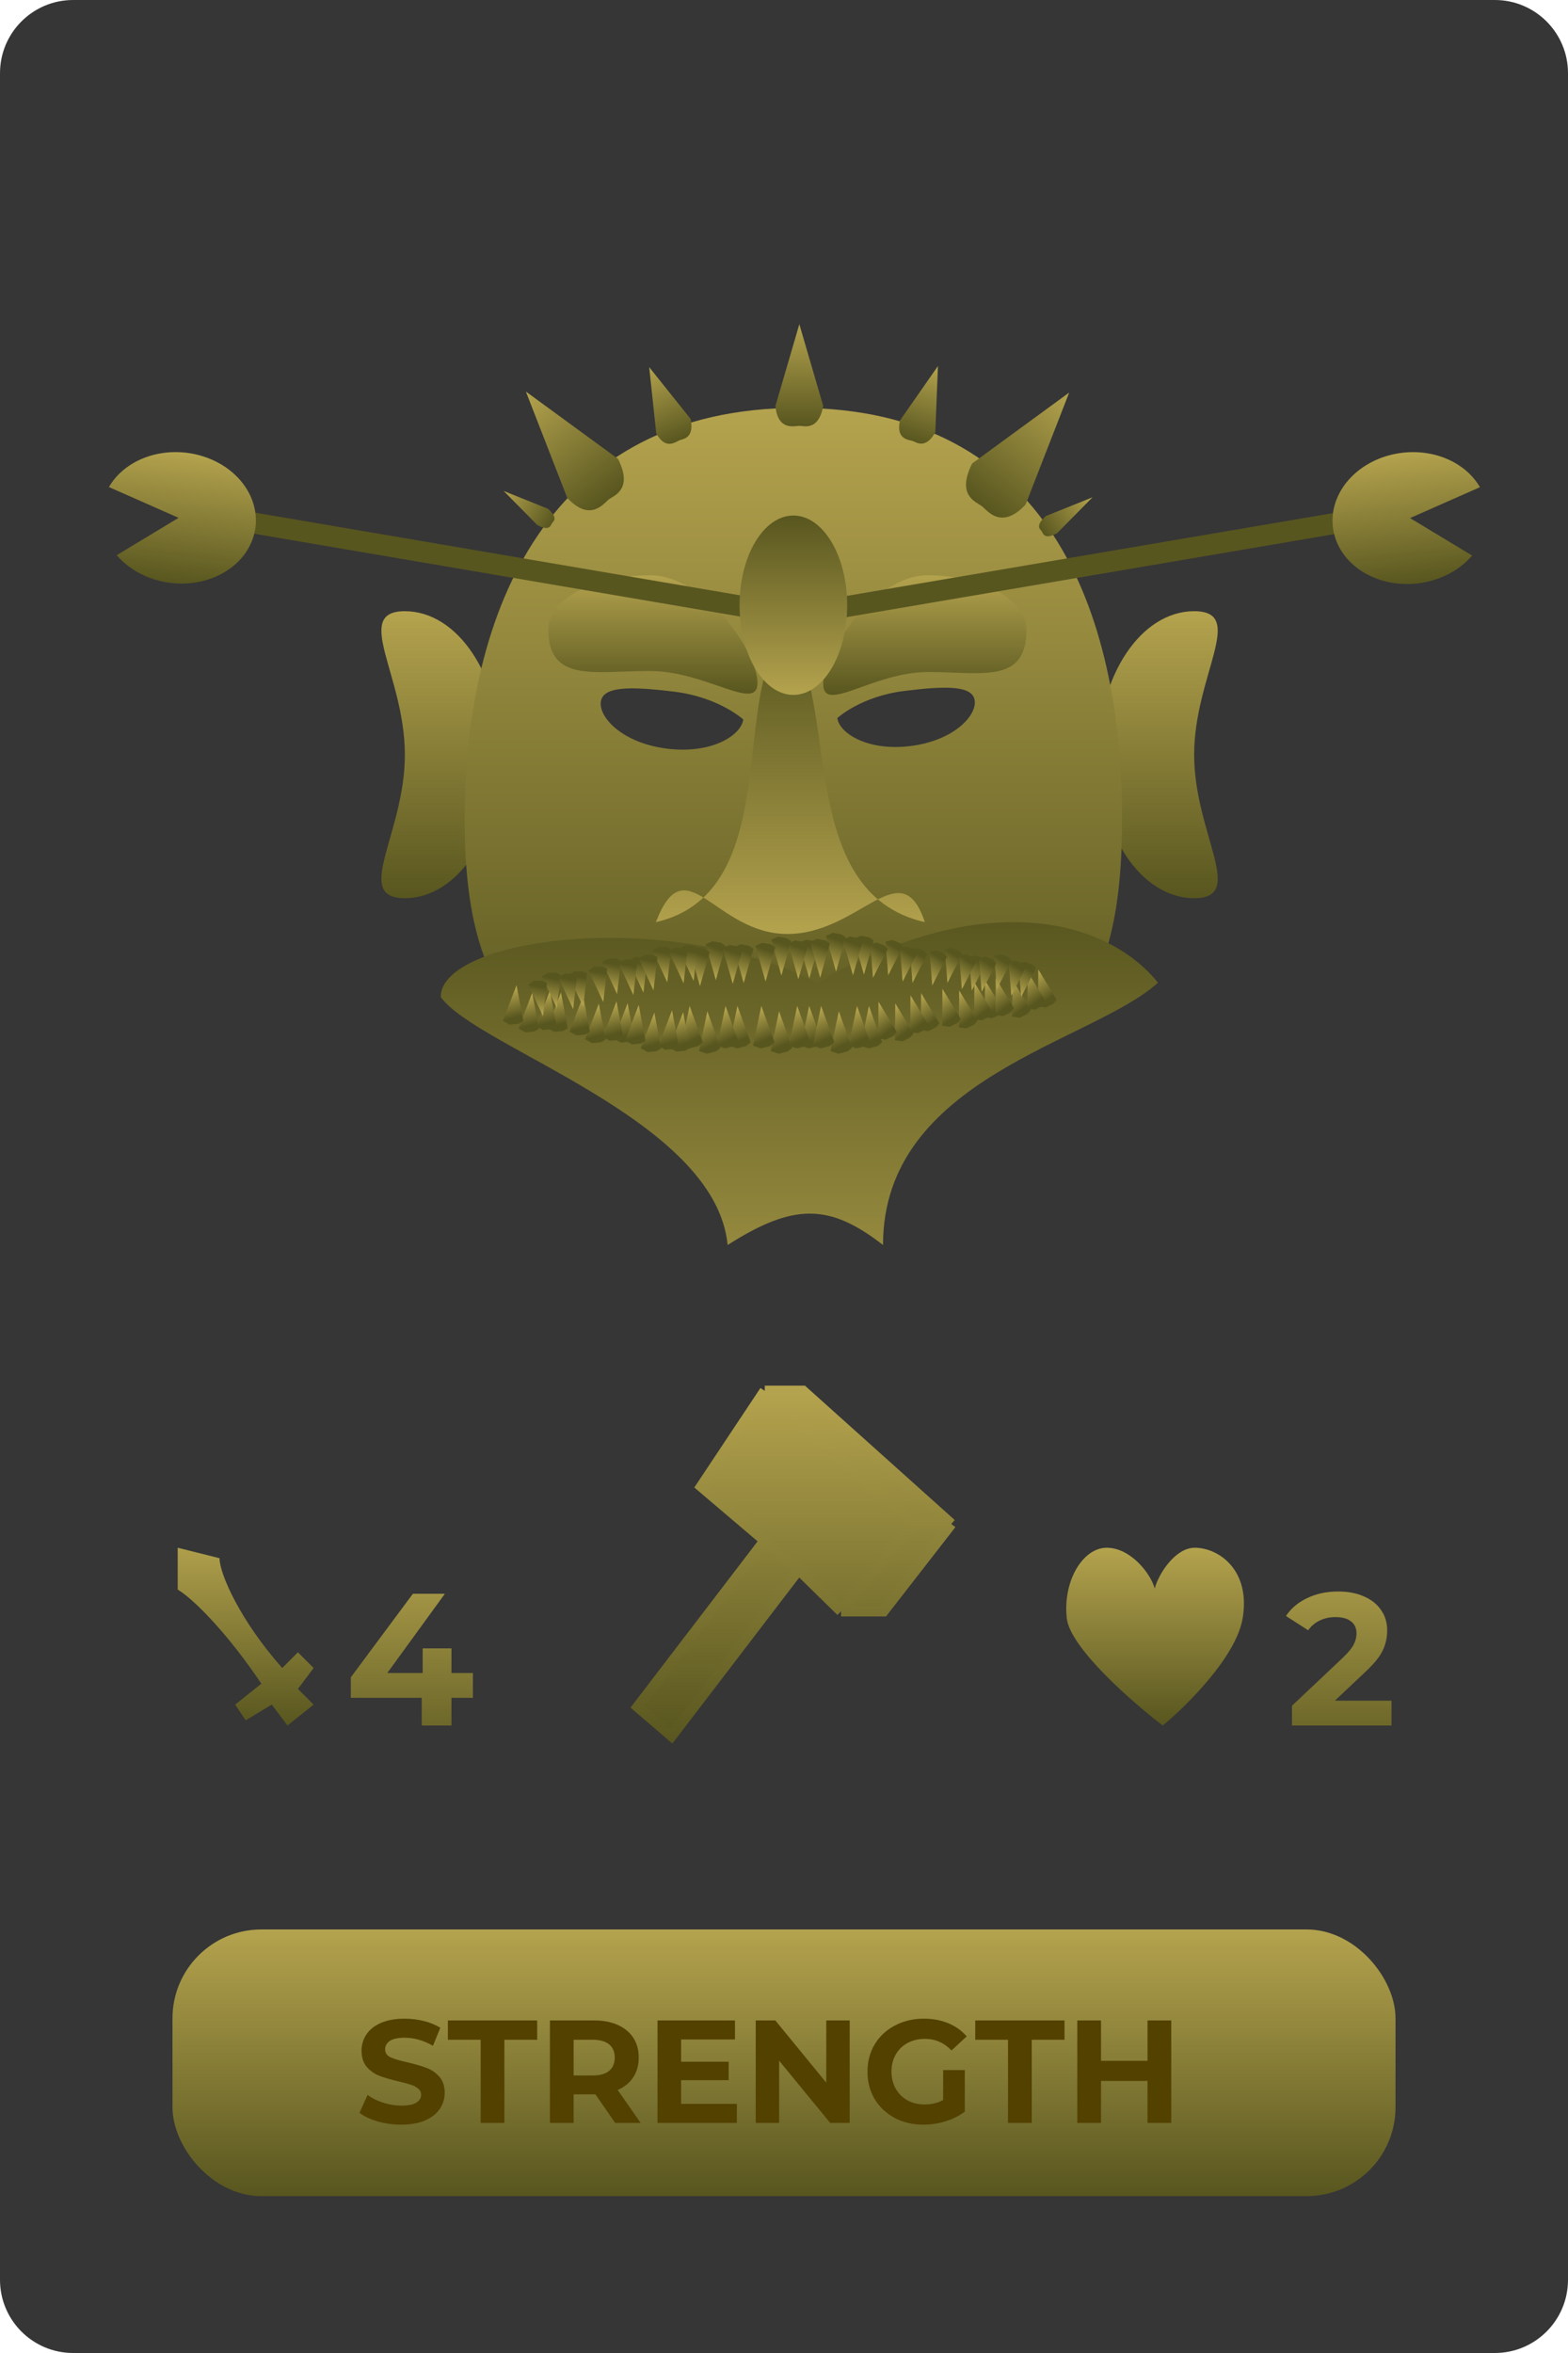 <svg width="150" height="225" viewBox="0 0 150 225" fill="none" xmlns="http://www.w3.org/2000/svg">
<path d="M0 7C0 3.134 3.134 0 7 0H143C146.866 0 150 3.134 150 7V218C150 221.866 146.866 225 143 225H7C3.134 225 0 221.866 0 218V7Z" fill="#363636"/>
<rect x="16.5" y="184.5" width="117" height="25.5" rx="8.5" fill="url(#paint0_linear_10_472)"/>
<path d="M38.382 203.168C37.607 203.168 36.856 203.065 36.128 202.86C35.409 202.645 34.831 202.37 34.392 202.034L35.162 200.326C35.582 200.634 36.081 200.881 36.66 201.068C37.239 201.255 37.817 201.348 38.396 201.348C39.04 201.348 39.516 201.255 39.824 201.068C40.132 200.872 40.286 200.615 40.286 200.298C40.286 200.065 40.193 199.873 40.006 199.724C39.829 199.565 39.595 199.439 39.306 199.346C39.026 199.253 38.643 199.15 38.158 199.038C37.411 198.861 36.8 198.683 36.324 198.506C35.848 198.329 35.437 198.044 35.092 197.652C34.756 197.26 34.588 196.737 34.588 196.084C34.588 195.515 34.742 195.001 35.05 194.544C35.358 194.077 35.82 193.709 36.436 193.438C37.061 193.167 37.822 193.032 38.718 193.032C39.343 193.032 39.955 193.107 40.552 193.256C41.149 193.405 41.672 193.62 42.12 193.9L41.42 195.622C40.515 195.109 39.609 194.852 38.704 194.852C38.069 194.852 37.598 194.955 37.29 195.16C36.991 195.365 36.842 195.636 36.842 195.972C36.842 196.308 37.015 196.56 37.36 196.728C37.715 196.887 38.251 197.045 38.97 197.204C39.717 197.381 40.328 197.559 40.804 197.736C41.28 197.913 41.686 198.193 42.022 198.576C42.367 198.959 42.54 199.477 42.54 200.13C42.54 200.69 42.381 201.203 42.064 201.67C41.756 202.127 41.289 202.491 40.664 202.762C40.039 203.033 39.278 203.168 38.382 203.168ZM45.983 195.048H42.847V193.2H51.387V195.048H48.251V203H45.983V195.048ZM58.851 203L56.961 200.27H56.849H54.875V203H52.607V193.2H56.849C57.717 193.2 58.469 193.345 59.103 193.634C59.747 193.923 60.242 194.334 60.587 194.866C60.933 195.398 61.105 196.028 61.105 196.756C61.105 197.484 60.928 198.114 60.573 198.646C60.228 199.169 59.733 199.57 59.089 199.85L61.287 203H58.851ZM58.809 196.756C58.809 196.205 58.632 195.785 58.277 195.496C57.923 195.197 57.405 195.048 56.723 195.048H54.875V198.464H56.723C57.405 198.464 57.923 198.315 58.277 198.016C58.632 197.717 58.809 197.297 58.809 196.756ZM70.49 201.18V203H62.902V193.2H70.308V195.02H65.156V197.148H69.706V198.912H65.156V201.18H70.49ZM81.283 193.2V203H79.421L74.535 197.05V203H72.295V193.2H74.171L79.043 199.15V193.2H81.283ZM90.224 197.946H92.296V201.922C91.763 202.323 91.147 202.631 90.448 202.846C89.748 203.061 89.043 203.168 88.334 203.168C87.316 203.168 86.401 202.953 85.59 202.524C84.778 202.085 84.138 201.483 83.671 200.718C83.214 199.943 82.986 199.071 82.986 198.1C82.986 197.129 83.214 196.261 83.671 195.496C84.138 194.721 84.782 194.119 85.603 193.69C86.425 193.251 87.349 193.032 88.376 193.032C89.234 193.032 90.013 193.177 90.713 193.466C91.413 193.755 92.001 194.175 92.478 194.726L91.022 196.07C90.322 195.333 89.477 194.964 88.487 194.964C87.862 194.964 87.307 195.095 86.822 195.356C86.336 195.617 85.958 195.986 85.688 196.462C85.417 196.938 85.281 197.484 85.281 198.1C85.281 198.707 85.417 199.248 85.688 199.724C85.958 200.2 86.332 200.573 86.808 200.844C87.293 201.105 87.844 201.236 88.46 201.236C89.113 201.236 89.701 201.096 90.224 200.816V197.946ZM96.432 195.048H93.296V193.2H101.836V195.048H98.7V203H96.432V195.048ZM112.045 193.2V203H109.777V198.982H105.325V203H103.057V193.2H105.325V197.064H109.777V193.2H112.045Z" fill="#534100"/>
<path d="M47.88 72.166C47.88 79.745 43.784 85.889 38.731 85.889C33.679 85.889 38.731 79.745 38.731 72.166C38.731 64.588 33.679 58.444 38.731 58.444C43.784 58.444 47.88 64.588 47.88 72.166Z" fill="url(#paint1_linear_10_472)"/>
<path d="M105.055 72.166C105.055 79.745 109.166 85.889 114.237 85.889C119.307 85.889 114.237 79.745 114.237 72.166C114.237 64.588 119.307 58.444 114.237 58.444C109.166 58.444 105.055 64.588 105.055 72.166Z" fill="url(#paint2_linear_10_472)"/>
<path d="M107.342 78.344C107.342 98.367 100.118 104.185 76.326 104.185C52.535 104.185 44.449 98.367 44.449 78.344C44.449 58.322 52.535 39.005 76.326 39.005C100.118 39.005 107.342 58.322 107.342 78.344Z" fill="url(#paint3_linear_10_472)"/>
<path d="M71.1 68.795C70.916 70.3 68.106 72.116 63.841 71.592C59.576 71.069 57.289 68.627 57.474 67.122C57.658 65.617 60.245 65.618 64.51 66.142C68.775 66.665 71.1 68.795 71.1 68.795Z" fill="#363636"/>
<path d="M80.103 68.661C80.286 70.112 83.003 71.855 87.117 71.336C91.23 70.817 93.429 68.454 93.246 67.002C93.063 65.551 90.567 65.56 86.453 66.079C82.34 66.598 80.103 68.661 80.103 68.661Z" fill="#363636"/>
<path d="M72.465 65.305C72.465 68.147 67.542 64.162 62.173 64.162C56.805 64.162 52.454 65.305 52.454 60.16C52.454 57.318 56.805 55.014 62.173 55.014C67.542 55.014 72.465 62.464 72.465 65.305Z" fill="url(#paint4_linear_10_472)"/>
<path d="M78.754 65.416C78.754 68.288 83.537 64.26 88.752 64.26C93.967 64.26 98.194 65.416 98.194 60.215C98.194 57.342 93.967 55.014 88.752 55.014C83.537 55.014 78.754 62.543 78.754 65.416Z" fill="url(#paint5_linear_10_472)"/>
<path d="M88.474 88.176C86.187 81.326 82.271 89.308 75.324 89.308C68.377 89.308 65.604 80.743 62.745 88.176C75.324 85.329 69.606 65.305 75.324 60.731C80.47 66.449 75.896 85.329 88.474 88.176Z" fill="url(#paint6_linear_10_472)"/>
<path d="M110.773 93.966C104.484 99.684 84.472 103.041 84.472 119.051C79.326 115.048 75.896 115.048 69.606 119.051C68.463 107.044 45.593 100.182 42.162 95.334C42.162 89.65 63.889 86.757 78.183 93.966C94.764 84.47 106.199 88.249 110.773 93.966Z" fill="url(#paint7_linear_10_472)"/>
<path d="M74.525 96.695L75.79 100.196L75.358 100.533L74.486 100.765L73.734 100.496L74.525 96.695Z" fill="url(#paint8_linear_10_472)"/>
<path d="M77.406 96.18L78.67 99.68L78.239 100.018L77.367 100.25L76.614 99.981L77.406 96.18Z" fill="url(#paint9_linear_10_472)"/>
<path d="M72.832 96.18L74.096 99.68L73.665 100.018L72.793 100.25L72.04 99.981L72.832 96.18Z" fill="url(#paint10_linear_10_472)"/>
<path d="M76.262 96.18L77.527 99.68L77.096 100.018L76.223 100.25L75.471 99.981L76.262 96.18Z" fill="url(#paint11_linear_10_472)"/>
<path d="M67.664 96.695L68.929 100.196L68.497 100.533L67.625 100.765L66.873 100.496L67.664 96.695Z" fill="url(#paint12_linear_10_472)"/>
<path d="M70.544 96.18L71.809 99.68L71.378 100.018L70.506 100.25L69.753 99.981L70.544 96.18Z" fill="url(#paint13_linear_10_472)"/>
<path d="M65.97 96.18L67.235 99.68L66.804 100.018L65.932 100.25L65.179 99.981L65.97 96.18Z" fill="url(#paint14_linear_10_472)"/>
<path d="M69.401 96.18L70.666 99.68L70.234 100.018L69.362 100.25L68.609 99.981L69.401 96.18Z" fill="url(#paint15_linear_10_472)"/>
<path d="M80.243 96.695L81.507 100.196L81.076 100.533L80.204 100.765L79.451 100.496L80.243 96.695Z" fill="url(#paint16_linear_10_472)"/>
<path d="M83.123 96.18L84.388 99.68L83.957 100.018L83.084 100.25L82.332 99.981L83.123 96.18Z" fill="url(#paint17_linear_10_472)"/>
<path d="M78.549 96.18L79.814 99.68L79.383 100.018L78.51 100.25L77.758 99.981L78.549 96.18Z" fill="url(#paint18_linear_10_472)"/>
<path d="M81.98 96.18L83.244 99.68L82.813 100.018L81.941 100.25L81.188 99.981L81.98 96.18Z" fill="url(#paint19_linear_10_472)"/>
<path d="M91.757 94.707L93.513 97.599L93.189 97.978L92.453 98.341L91.734 98.236L91.757 94.707Z" fill="url(#paint20_linear_10_472)"/>
<path d="M94.232 93.731L95.988 96.623L95.664 97.001L94.928 97.365L94.209 97.26L94.232 93.731Z" fill="url(#paint21_linear_10_472)"/>
<path d="M90.156 94.552L91.911 97.444L91.587 97.823L90.852 98.186L90.132 98.081L90.156 94.552Z" fill="url(#paint22_linear_10_472)"/>
<path d="M93.213 93.936L94.969 96.829L94.645 97.207L93.909 97.57L93.19 97.466L93.213 93.936Z" fill="url(#paint23_linear_10_472)"/>
<path d="M85.642 95.938L87.398 98.831L87.074 99.209L86.338 99.573L85.619 99.468L85.642 95.938Z" fill="url(#paint24_linear_10_472)"/>
<path d="M88.117 94.962L89.873 97.855L89.549 98.233L88.813 98.597L88.094 98.492L88.117 94.962Z" fill="url(#paint25_linear_10_472)"/>
<path d="M84.04 95.783L85.796 98.676L85.472 99.054L84.736 99.418L84.017 99.313L84.04 95.783Z" fill="url(#paint26_linear_10_472)"/>
<path d="M87.098 95.168L88.853 98.06L88.53 98.438L87.794 98.802L87.075 98.697L87.098 95.168Z" fill="url(#paint27_linear_10_472)"/>
<path d="M96.853 93.68L98.609 96.573L98.285 96.951L97.549 97.315L96.83 97.21L96.853 93.68Z" fill="url(#paint28_linear_10_472)"/>
<path d="M99.328 92.704L101.084 95.597L100.76 95.975L100.024 96.338L99.305 96.234L99.328 92.704Z" fill="url(#paint29_linear_10_472)"/>
<path d="M95.251 93.525L97.007 96.418L96.683 96.796L95.947 97.16L95.228 97.055L95.251 93.525Z" fill="url(#paint30_linear_10_472)"/>
<path d="M98.309 92.909L100.065 95.802L99.741 96.18L99.005 96.544L98.286 96.439L98.309 92.909Z" fill="url(#paint31_linear_10_472)"/>
<path d="M57.285 95.967L57.935 99.409L57.483 99.658L56.638 99.743L55.979 99.38L57.285 95.967Z" fill="url(#paint32_linear_10_472)"/>
<path d="M60.038 95.92L60.688 99.362L60.237 99.611L59.392 99.696L58.733 99.333L60.038 95.92Z" fill="url(#paint33_linear_10_472)"/>
<path d="M55.788 95.234L56.438 98.676L55.987 98.925L55.142 99.01L54.483 98.647L55.788 95.234Z" fill="url(#paint34_linear_10_472)"/>
<path d="M58.976 95.749L59.626 99.191L59.175 99.44L58.329 99.525L57.67 99.162L58.976 95.749Z" fill="url(#paint35_linear_10_472)"/>
<path d="M50.91 94.938L51.56 98.38L51.108 98.629L50.263 98.714L49.604 98.351L50.91 94.938Z" fill="url(#paint36_linear_10_472)"/>
<path d="M53.663 94.891L54.313 98.333L53.862 98.582L53.017 98.667L52.358 98.304L53.663 94.891Z" fill="url(#paint37_linear_10_472)"/>
<path d="M49.413 94.206L50.064 97.647L49.612 97.896L48.767 97.981L48.108 97.618L49.413 94.206Z" fill="url(#paint38_linear_10_472)"/>
<path d="M52.601 94.72L53.251 98.162L52.8 98.411L51.954 98.496L51.295 98.133L52.601 94.72Z" fill="url(#paint39_linear_10_472)"/>
<path d="M62.597 96.824L63.247 100.266L62.796 100.515L61.95 100.6L61.292 100.237L62.597 96.824Z" fill="url(#paint40_linear_10_472)"/>
<path d="M65.351 96.778L66.001 100.22L65.549 100.469L64.704 100.553L64.045 100.191L65.351 96.778Z" fill="url(#paint41_linear_10_472)"/>
<path d="M61.101 96.092L61.751 99.534L61.3 99.783L60.454 99.868L59.795 99.505L61.101 96.092Z" fill="url(#paint42_linear_10_472)"/>
<path d="M64.288 96.606L64.938 100.048L64.487 100.297L63.642 100.382L62.983 100.019L64.288 96.606Z" fill="url(#paint43_linear_10_472)"/>
<path d="M74.751 93.28L75.681 89.998L75.265 89.717L74.453 89.561L73.782 89.856L74.751 93.28Z" fill="url(#paint44_linear_10_472)"/>
<path d="M77.418 93.566L78.349 90.284L77.933 90.003L77.12 89.847L76.449 90.141L77.418 93.566Z" fill="url(#paint45_linear_10_472)"/>
<path d="M73.235 93.86L74.166 90.578L73.75 90.297L72.938 90.141L72.267 90.436L73.235 93.86Z" fill="url(#paint46_linear_10_472)"/>
<path d="M76.372 93.639L77.303 90.357L76.887 90.076L76.074 89.92L75.403 90.215L76.372 93.639Z" fill="url(#paint47_linear_10_472)"/>
<path d="M68.477 93.722L69.408 90.44L68.992 90.159L68.179 90.003L67.508 90.298L68.477 93.722Z" fill="url(#paint48_linear_10_472)"/>
<path d="M71.144 94.008L72.075 90.726L71.659 90.445L70.846 90.289L70.175 90.583L71.144 94.008Z" fill="url(#paint49_linear_10_472)"/>
<path d="M66.962 94.302L67.892 91.02L67.476 90.74L66.664 90.584L65.993 90.878L66.962 94.302Z" fill="url(#paint50_linear_10_472)"/>
<path d="M70.098 94.081L71.029 90.799L70.613 90.518L69.8 90.362L69.13 90.657L70.098 94.081Z" fill="url(#paint51_linear_10_472)"/>
<path d="M79.979 92.912L80.91 89.63L80.493 89.349L79.681 89.193L79.01 89.487L79.979 92.912Z" fill="url(#paint52_linear_10_472)"/>
<path d="M82.646 93.197L83.577 89.915L83.161 89.634L82.348 89.478L81.677 89.773L82.646 93.197Z" fill="url(#paint53_linear_10_472)"/>
<path d="M78.463 93.492L79.394 90.21L78.978 89.929L78.166 89.773L77.495 90.067L78.463 93.492Z" fill="url(#paint54_linear_10_472)"/>
<path d="M81.6 93.271L82.531 89.989L82.115 89.708L81.302 89.552L80.632 89.846L81.6 93.271Z" fill="url(#paint55_linear_10_472)"/>
<path d="M90.636 93.988L92.055 91.23L91.734 90.905L91.038 90.62L90.387 90.762L90.636 93.988Z" fill="url(#paint56_linear_10_472)"/>
<path d="M92.962 94.721L94.381 91.963L94.06 91.638L93.364 91.353L92.713 91.495L92.962 94.721Z" fill="url(#paint57_linear_10_472)"/>
<path d="M89.181 94.233L90.6 91.475L90.279 91.15L89.583 90.865L88.933 91.007L89.181 94.233Z" fill="url(#paint58_linear_10_472)"/>
<path d="M92.017 94.599L93.436 91.841L93.115 91.516L92.419 91.231L91.768 91.373L92.017 94.599Z" fill="url(#paint59_linear_10_472)"/>
<path d="M84.965 93.256L86.384 90.498L86.063 90.173L85.367 89.888L84.716 90.03L84.965 93.256Z" fill="url(#paint60_linear_10_472)"/>
<path d="M87.291 93.989L88.71 91.231L88.389 90.906L87.693 90.621L87.042 90.763L87.291 93.989Z" fill="url(#paint61_linear_10_472)"/>
<path d="M83.51 93.501L84.929 90.743L84.609 90.418L83.912 90.133L83.261 90.275L83.51 93.501Z" fill="url(#paint62_linear_10_472)"/>
<path d="M86.346 93.867L87.764 91.109L87.444 90.784L86.748 90.499L86.097 90.641L86.346 93.867Z" fill="url(#paint63_linear_10_472)"/>
<path d="M95.362 94.599L96.781 91.84L96.46 91.515L95.764 91.23L95.113 91.372L95.362 94.599Z" fill="url(#paint64_linear_10_472)"/>
<path d="M97.688 95.332L99.107 92.573L98.786 92.248L98.09 91.963L97.439 92.106L97.688 95.332Z" fill="url(#paint65_linear_10_472)"/>
<path d="M93.907 94.843L95.326 92.085L95.005 91.76L94.309 91.475L93.659 91.617L93.907 94.843Z" fill="url(#paint66_linear_10_472)"/>
<path d="M96.743 95.21L98.161 92.451L97.841 92.126L97.145 91.841L96.494 91.984L96.743 95.21Z" fill="url(#paint67_linear_10_472)"/>
<path d="M59.033 95.057L59.406 91.868L58.977 91.67L58.199 91.647L57.619 92.021L59.033 95.057Z" fill="url(#paint68_linear_10_472)"/>
<path d="M61.554 94.922L61.926 91.734L61.498 91.535L60.719 91.512L60.14 91.886L61.554 94.922Z" fill="url(#paint69_linear_10_472)"/>
<path d="M57.712 95.824L58.085 92.635L57.656 92.436L56.877 92.413L56.298 92.787L57.712 95.824Z" fill="url(#paint70_linear_10_472)"/>
<path d="M60.593 95.148L60.966 91.959L60.537 91.76L59.759 91.737L59.18 92.111L60.593 95.148Z" fill="url(#paint71_linear_10_472)"/>
<path d="M53.27 96.409L53.643 93.22L53.214 93.021L52.435 92.998L51.856 93.373L53.27 96.409Z" fill="url(#paint72_linear_10_472)"/>
<path d="M55.791 96.274L56.164 93.085L55.735 92.886L54.956 92.863L54.377 93.238L55.791 96.274Z" fill="url(#paint73_linear_10_472)"/>
<path d="M51.949 97.175L52.322 93.986L51.893 93.787L51.114 93.764L50.535 94.139L51.949 97.175Z" fill="url(#paint74_linear_10_472)"/>
<path d="M54.83 96.499L55.203 93.31L54.774 93.112L53.996 93.089L53.417 93.463L54.83 96.499Z" fill="url(#paint75_linear_10_472)"/>
<path d="M63.835 93.931L64.208 90.742L63.779 90.543L63.001 90.52L62.422 90.895L63.835 93.931Z" fill="url(#paint76_linear_10_472)"/>
<path d="M66.356 93.796L66.729 90.607L66.3 90.409L65.522 90.385L64.942 90.76L66.356 93.796Z" fill="url(#paint77_linear_10_472)"/>
<path d="M62.514 94.697L62.887 91.508L62.458 91.31L61.68 91.286L61.101 91.661L62.514 94.697Z" fill="url(#paint78_linear_10_472)"/>
<path d="M65.396 94.022L65.768 90.832L65.34 90.634L64.561 90.611L63.982 90.985L65.396 94.022Z" fill="url(#paint79_linear_10_472)"/>
<line x1="77.443" y1="58.602" x2="131.188" y2="49.454" stroke="#58561F" stroke-width="2"/>
<path d="M141.575 46.587C140.872 45.371 139.712 44.4 138.271 43.82C136.83 43.241 135.187 43.086 133.593 43.379C131.999 43.671 130.541 44.396 129.443 45.442C128.344 46.487 127.664 47.797 127.507 49.171C127.35 50.544 127.725 51.907 128.573 53.05C129.422 54.193 130.698 55.055 132.208 55.503C133.717 55.951 135.377 55.961 136.933 55.531C138.489 55.102 139.857 54.257 140.828 53.125L134.891 49.54L141.575 46.587Z" fill="url(#paint80_linear_10_472)"/>
<line y1="-1" x2="54.344" y2="-1" transform="matrix(-0.986 -0.168 -0.168 0.986 74.18 59.533)" stroke="#58561F" stroke-width="2"/>
<path d="M10.421 46.574C11.121 45.362 12.277 44.394 13.714 43.816C15.15 43.239 16.788 43.084 18.377 43.376C19.966 43.667 21.419 44.389 22.514 45.432C23.609 46.474 24.287 47.78 24.443 49.149C24.6 50.519 24.227 51.877 23.381 53.016C22.535 54.156 21.262 55.014 19.758 55.461C18.253 55.907 16.599 55.917 15.048 55.489C13.496 55.062 12.133 54.219 11.165 53.09L17.083 49.517L10.421 46.574Z" fill="url(#paint81_linear_10_472)"/>
<ellipse cx="75.896" cy="57.873" rx="5.146" ry="8.576" fill="url(#paint82_linear_10_472)"/>
<path d="M78.754 38.824C78.297 41.231 76.925 40.72 76.467 40.72C76.01 40.72 74.409 41.231 74.18 38.824L76.467 31L78.754 38.824Z" fill="url(#paint83_linear_10_472)"/>
<path d="M89.473 41.339C88.537 43.002 87.652 42.284 87.314 42.17C86.977 42.057 85.668 42.037 86.098 40.204L89.728 34.998L89.473 41.339Z" fill="url(#paint84_linear_10_472)"/>
<path d="M66.069 40.064C66.452 41.932 65.313 41.971 64.984 42.106C64.654 42.242 63.653 43.084 62.775 41.418L62.105 35.108L66.069 40.064Z" fill="url(#paint85_linear_10_472)"/>
<path d="M59.12 43.877C60.599 46.805 58.725 47.382 58.24 47.755C57.754 48.129 56.473 49.978 54.265 47.61L50.306 37.441L59.12 43.877Z" fill="url(#paint86_linear_10_472)"/>
<path d="M52.421 48.651C53.463 49.566 52.911 49.869 52.808 50.023C52.705 50.178 52.589 50.881 51.392 50.197L48.186 46.95L52.421 48.651Z" fill="url(#paint87_linear_10_472)"/>
<path d="M93.001 44.317C91.444 47.4 93.417 48.007 93.928 48.401C94.439 48.794 95.788 50.741 98.112 48.248L102.281 37.539L93.001 44.317Z" fill="url(#paint88_linear_10_472)"/>
<path d="M100.055 49.343C98.957 50.307 99.538 50.626 99.647 50.788C99.755 50.951 99.878 51.692 101.137 50.972L104.514 47.553L100.055 49.343Z" fill="url(#paint89_linear_10_472)"/>
<path d="M17 148V152C18.667 153 22 156.5 25 161L22.5 163L23.5 164.5L26 163L27.5 165L30 163L28.5 161.5L30 159.5L28.5 158L27 159.5C23 155 21 150.5 21 149L17 148Z" fill="url(#paint90_linear_10_472)"/>
<path d="M45.24 162.354H43.188V165H40.344V162.354H33.558V160.392L39.498 152.4H42.558L37.05 159.978H40.434V157.62H43.188V159.978H45.24V162.354Z" fill="url(#paint91_linear_10_472)"/>
<path d="M133.116 162.624V165H123.594V163.11L128.454 158.52C128.97 158.028 129.318 157.608 129.498 157.26C129.678 156.9 129.768 156.546 129.768 156.198C129.768 155.694 129.594 155.31 129.246 155.046C128.91 154.77 128.412 154.632 127.752 154.632C127.2 154.632 126.702 154.74 126.258 154.956C125.814 155.16 125.442 155.472 125.142 155.892L123.018 154.524C123.51 153.792 124.188 153.222 125.052 152.814C125.916 152.394 126.906 152.184 128.022 152.184C128.958 152.184 129.774 152.34 130.47 152.652C131.178 152.952 131.724 153.384 132.108 153.948C132.504 154.5 132.702 155.154 132.702 155.91C132.702 156.594 132.558 157.236 132.27 157.836C131.982 158.436 131.424 159.12 130.596 159.888L127.698 162.624H133.116Z" fill="url(#paint92_linear_10_472)"/>
<path d="M111.23 165C108.297 162.757 102.355 157.562 102.049 154.729C101.666 151.188 103.579 148 105.874 148C108.169 148 110.082 150.479 110.465 151.896C110.847 150.448 112.454 148 114.29 148C116.585 148 119.645 150.125 118.88 154.729C118.268 158.412 113.525 163.111 111.23 165Z" fill="url(#paint93_linear_10_472)"/>
<path d="M73.162 133L67.081 142.145L73.162 147.313L76.405 150.096L80.46 154.072L87.351 145.723L73.162 133Z" fill="url(#paint94_linear_10_472)"/>
<path d="M76.811 133H73.162L87.351 145.723H91L76.811 133Z" fill="url(#paint95_linear_10_472)"/>
<path d="M91 145.723H87.351L80.46 154.072H84.513L91 145.723Z" fill="url(#paint96_linear_10_472)"/>
<path d="M64.243 166L76.405 150.096L73.162 147.313L61 163.217L64.243 166Z" fill="url(#paint97_linear_10_472)"/>
<path d="M76.405 150.096L64.243 166L61 163.217L73.162 147.313M76.405 150.096L80.46 154.072M76.405 150.096L73.162 147.313M73.162 133L67.081 142.145L73.162 147.313M73.162 133H76.811L91 145.723M73.162 133L87.351 145.723M91 145.723H87.351M91 145.723L84.513 154.072H80.46M87.351 145.723L80.46 154.072" stroke="url(#paint98_linear_10_472)"/>
<defs>
<linearGradient id="paint0_linear_10_472" x1="75" y1="184.5" x2="75" y2="210" gradientUnits="userSpaceOnUse">
<stop stop-color="#B4A34E"/>
<stop offset="1" stop-color="#58561F"/>
</linearGradient>
<linearGradient id="paint1_linear_10_472" x1="42.183" y1="58.444" x2="42.183" y2="85.889" gradientUnits="userSpaceOnUse">
<stop stop-color="#B4A34E"/>
<stop offset="1" stop-color="#58561F"/>
</linearGradient>
<linearGradient id="paint2_linear_10_472" x1="110.773" y1="58.444" x2="110.773" y2="85.889" gradientUnits="userSpaceOnUse">
<stop stop-color="#B4A34E"/>
<stop offset="1" stop-color="#58561F"/>
</linearGradient>
<linearGradient id="paint3_linear_10_472" x1="75.896" y1="39.005" x2="75.896" y2="104.185" gradientUnits="userSpaceOnUse">
<stop stop-color="#B4A34E"/>
<stop offset="1" stop-color="#58561F"/>
</linearGradient>
<linearGradient id="paint4_linear_10_472" x1="62.459" y1="55.014" x2="62.459" y2="66.328" gradientUnits="userSpaceOnUse">
<stop stop-color="#B4A34E"/>
<stop offset="1" stop-color="#58561F"/>
</linearGradient>
<linearGradient id="paint5_linear_10_472" x1="88.474" y1="55.014" x2="88.474" y2="66.449" gradientUnits="userSpaceOnUse">
<stop stop-color="#B4A34E"/>
<stop offset="1" stop-color="#58561F"/>
</linearGradient>
<linearGradient id="paint6_linear_10_472" x1="75.61" y1="60.731" x2="75.61" y2="89.308" gradientUnits="userSpaceOnUse">
<stop stop-color="#58561F"/>
<stop offset="1" stop-color="#B4A34E"/>
</linearGradient>
<linearGradient id="paint7_linear_10_472" x1="79.326" y1="87.453" x2="79.326" y2="135.48" gradientUnits="userSpaceOnUse">
<stop stop-color="#58561F"/>
<stop offset="1" stop-color="#B4A34E"/>
</linearGradient>
<linearGradient id="paint8_linear_10_472" x1="74.382" y1="97.073" x2="75.555" y2="99.675" gradientUnits="userSpaceOnUse">
<stop stop-color="#B4A34E"/>
<stop offset="1" stop-color="#58561F"/>
</linearGradient>
<linearGradient id="paint9_linear_10_472" x1="77.263" y1="96.558" x2="78.436" y2="99.16" gradientUnits="userSpaceOnUse">
<stop stop-color="#B4A34E"/>
<stop offset="1" stop-color="#58561F"/>
</linearGradient>
<linearGradient id="paint10_linear_10_472" x1="72.689" y1="96.558" x2="73.862" y2="99.16" gradientUnits="userSpaceOnUse">
<stop stop-color="#B4A34E"/>
<stop offset="1" stop-color="#58561F"/>
</linearGradient>
<linearGradient id="paint11_linear_10_472" x1="76.119" y1="96.558" x2="77.292" y2="99.16" gradientUnits="userSpaceOnUse">
<stop stop-color="#B4A34E"/>
<stop offset="1" stop-color="#58561F"/>
</linearGradient>
<linearGradient id="paint12_linear_10_472" x1="67.521" y1="97.073" x2="68.694" y2="99.675" gradientUnits="userSpaceOnUse">
<stop stop-color="#B4A34E"/>
<stop offset="1" stop-color="#58561F"/>
</linearGradient>
<linearGradient id="paint13_linear_10_472" x1="70.402" y1="96.558" x2="71.575" y2="99.16" gradientUnits="userSpaceOnUse">
<stop stop-color="#B4A34E"/>
<stop offset="1" stop-color="#58561F"/>
</linearGradient>
<linearGradient id="paint14_linear_10_472" x1="65.828" y1="96.558" x2="67.001" y2="99.16" gradientUnits="userSpaceOnUse">
<stop stop-color="#B4A34E"/>
<stop offset="1" stop-color="#58561F"/>
</linearGradient>
<linearGradient id="paint15_linear_10_472" x1="69.258" y1="96.558" x2="70.431" y2="99.16" gradientUnits="userSpaceOnUse">
<stop stop-color="#B4A34E"/>
<stop offset="1" stop-color="#58561F"/>
</linearGradient>
<linearGradient id="paint16_linear_10_472" x1="80.1" y1="97.073" x2="81.273" y2="99.675" gradientUnits="userSpaceOnUse">
<stop stop-color="#B4A34E"/>
<stop offset="1" stop-color="#58561F"/>
</linearGradient>
<linearGradient id="paint17_linear_10_472" x1="82.98" y1="96.558" x2="84.153" y2="99.16" gradientUnits="userSpaceOnUse">
<stop stop-color="#B4A34E"/>
<stop offset="1" stop-color="#58561F"/>
</linearGradient>
<linearGradient id="paint18_linear_10_472" x1="78.406" y1="96.558" x2="79.579" y2="99.16" gradientUnits="userSpaceOnUse">
<stop stop-color="#B4A34E"/>
<stop offset="1" stop-color="#58561F"/>
</linearGradient>
<linearGradient id="paint19_linear_10_472" x1="81.837" y1="96.558" x2="83.01" y2="99.16" gradientUnits="userSpaceOnUse">
<stop stop-color="#B4A34E"/>
<stop offset="1" stop-color="#58561F"/>
</linearGradient>
<linearGradient id="paint20_linear_10_472" x1="91.698" y1="95.069" x2="93.21" y2="97.178" gradientUnits="userSpaceOnUse">
<stop stop-color="#B4A34E"/>
<stop offset="1" stop-color="#58561F"/>
</linearGradient>
<linearGradient id="paint21_linear_10_472" x1="94.173" y1="94.093" x2="95.685" y2="96.201" gradientUnits="userSpaceOnUse">
<stop stop-color="#B4A34E"/>
<stop offset="1" stop-color="#58561F"/>
</linearGradient>
<linearGradient id="paint22_linear_10_472" x1="90.096" y1="94.914" x2="91.609" y2="97.023" gradientUnits="userSpaceOnUse">
<stop stop-color="#B4A34E"/>
<stop offset="1" stop-color="#58561F"/>
</linearGradient>
<linearGradient id="paint23_linear_10_472" x1="93.153" y1="94.298" x2="94.666" y2="96.407" gradientUnits="userSpaceOnUse">
<stop stop-color="#B4A34E"/>
<stop offset="1" stop-color="#58561F"/>
</linearGradient>
<linearGradient id="paint24_linear_10_472" x1="85.583" y1="96.301" x2="87.095" y2="98.409" gradientUnits="userSpaceOnUse">
<stop stop-color="#B4A34E"/>
<stop offset="1" stop-color="#58561F"/>
</linearGradient>
<linearGradient id="paint25_linear_10_472" x1="88.058" y1="95.324" x2="89.57" y2="97.433" gradientUnits="userSpaceOnUse">
<stop stop-color="#B4A34E"/>
<stop offset="1" stop-color="#58561F"/>
</linearGradient>
<linearGradient id="paint26_linear_10_472" x1="83.981" y1="96.146" x2="85.493" y2="98.254" gradientUnits="userSpaceOnUse">
<stop stop-color="#B4A34E"/>
<stop offset="1" stop-color="#58561F"/>
</linearGradient>
<linearGradient id="paint27_linear_10_472" x1="87.038" y1="95.53" x2="88.551" y2="97.638" gradientUnits="userSpaceOnUse">
<stop stop-color="#B4A34E"/>
<stop offset="1" stop-color="#58561F"/>
</linearGradient>
<linearGradient id="paint28_linear_10_472" x1="96.794" y1="94.042" x2="98.306" y2="96.151" gradientUnits="userSpaceOnUse">
<stop stop-color="#B4A34E"/>
<stop offset="1" stop-color="#58561F"/>
</linearGradient>
<linearGradient id="paint29_linear_10_472" x1="99.269" y1="93.066" x2="100.781" y2="95.175" gradientUnits="userSpaceOnUse">
<stop stop-color="#B4A34E"/>
<stop offset="1" stop-color="#58561F"/>
</linearGradient>
<linearGradient id="paint30_linear_10_472" x1="95.192" y1="93.888" x2="96.704" y2="95.996" gradientUnits="userSpaceOnUse">
<stop stop-color="#B4A34E"/>
<stop offset="1" stop-color="#58561F"/>
</linearGradient>
<linearGradient id="paint31_linear_10_472" x1="98.249" y1="93.272" x2="99.762" y2="95.38" gradientUnits="userSpaceOnUse">
<stop stop-color="#B4A34E"/>
<stop offset="1" stop-color="#58561F"/>
</linearGradient>
<linearGradient id="paint32_linear_10_472" x1="57.095" y1="96.296" x2="57.795" y2="98.89" gradientUnits="userSpaceOnUse">
<stop stop-color="#B4A34E"/>
<stop offset="1" stop-color="#58561F"/>
</linearGradient>
<linearGradient id="paint33_linear_10_472" x1="59.849" y1="96.25" x2="60.548" y2="98.843" gradientUnits="userSpaceOnUse">
<stop stop-color="#B4A34E"/>
<stop offset="1" stop-color="#58561F"/>
</linearGradient>
<linearGradient id="paint34_linear_10_472" x1="55.599" y1="95.564" x2="56.298" y2="98.157" gradientUnits="userSpaceOnUse">
<stop stop-color="#B4A34E"/>
<stop offset="1" stop-color="#58561F"/>
</linearGradient>
<linearGradient id="paint35_linear_10_472" x1="58.786" y1="96.078" x2="59.486" y2="98.672" gradientUnits="userSpaceOnUse">
<stop stop-color="#B4A34E"/>
<stop offset="1" stop-color="#58561F"/>
</linearGradient>
<linearGradient id="paint36_linear_10_472" x1="50.72" y1="95.267" x2="51.42" y2="97.861" gradientUnits="userSpaceOnUse">
<stop stop-color="#B4A34E"/>
<stop offset="1" stop-color="#58561F"/>
</linearGradient>
<linearGradient id="paint37_linear_10_472" x1="53.474" y1="95.221" x2="54.174" y2="97.814" gradientUnits="userSpaceOnUse">
<stop stop-color="#B4A34E"/>
<stop offset="1" stop-color="#58561F"/>
</linearGradient>
<linearGradient id="paint38_linear_10_472" x1="49.224" y1="94.535" x2="49.924" y2="97.129" gradientUnits="userSpaceOnUse">
<stop stop-color="#B4A34E"/>
<stop offset="1" stop-color="#58561F"/>
</linearGradient>
<linearGradient id="paint39_linear_10_472" x1="52.411" y1="95.049" x2="53.111" y2="97.643" gradientUnits="userSpaceOnUse">
<stop stop-color="#B4A34E"/>
<stop offset="1" stop-color="#58561F"/>
</linearGradient>
<linearGradient id="paint40_linear_10_472" x1="62.407" y1="97.154" x2="63.107" y2="99.747" gradientUnits="userSpaceOnUse">
<stop stop-color="#B4A34E"/>
<stop offset="1" stop-color="#58561F"/>
</linearGradient>
<linearGradient id="paint41_linear_10_472" x1="65.161" y1="97.107" x2="65.861" y2="99.701" gradientUnits="userSpaceOnUse">
<stop stop-color="#B4A34E"/>
<stop offset="1" stop-color="#58561F"/>
</linearGradient>
<linearGradient id="paint42_linear_10_472" x1="60.911" y1="96.421" x2="61.611" y2="99.015" gradientUnits="userSpaceOnUse">
<stop stop-color="#B4A34E"/>
<stop offset="1" stop-color="#58561F"/>
</linearGradient>
<linearGradient id="paint43_linear_10_472" x1="64.099" y1="96.936" x2="64.798" y2="99.529" gradientUnits="userSpaceOnUse">
<stop stop-color="#B4A34E"/>
<stop offset="1" stop-color="#58561F"/>
</linearGradient>
<linearGradient id="paint44_linear_10_472" x1="74.596" y1="92.944" x2="75.5" y2="90.489" gradientUnits="userSpaceOnUse">
<stop stop-color="#B4A34E"/>
<stop offset="1" stop-color="#58561F"/>
</linearGradient>
<linearGradient id="paint45_linear_10_472" x1="77.263" y1="93.23" x2="78.168" y2="90.775" gradientUnits="userSpaceOnUse">
<stop stop-color="#B4A34E"/>
<stop offset="1" stop-color="#58561F"/>
</linearGradient>
<linearGradient id="paint46_linear_10_472" x1="73.08" y1="93.524" x2="73.985" y2="91.069" gradientUnits="userSpaceOnUse">
<stop stop-color="#B4A34E"/>
<stop offset="1" stop-color="#58561F"/>
</linearGradient>
<linearGradient id="paint47_linear_10_472" x1="76.217" y1="93.303" x2="77.122" y2="90.848" gradientUnits="userSpaceOnUse">
<stop stop-color="#B4A34E"/>
<stop offset="1" stop-color="#58561F"/>
</linearGradient>
<linearGradient id="paint48_linear_10_472" x1="68.322" y1="93.386" x2="69.227" y2="90.931" gradientUnits="userSpaceOnUse">
<stop stop-color="#B4A34E"/>
<stop offset="1" stop-color="#58561F"/>
</linearGradient>
<linearGradient id="paint49_linear_10_472" x1="70.989" y1="93.672" x2="71.894" y2="91.217" gradientUnits="userSpaceOnUse">
<stop stop-color="#B4A34E"/>
<stop offset="1" stop-color="#58561F"/>
</linearGradient>
<linearGradient id="paint50_linear_10_472" x1="66.806" y1="93.966" x2="67.711" y2="91.511" gradientUnits="userSpaceOnUse">
<stop stop-color="#B4A34E"/>
<stop offset="1" stop-color="#58561F"/>
</linearGradient>
<linearGradient id="paint51_linear_10_472" x1="69.943" y1="93.745" x2="70.848" y2="91.29" gradientUnits="userSpaceOnUse">
<stop stop-color="#B4A34E"/>
<stop offset="1" stop-color="#58561F"/>
</linearGradient>
<linearGradient id="paint52_linear_10_472" x1="79.824" y1="92.576" x2="80.729" y2="90.121" gradientUnits="userSpaceOnUse">
<stop stop-color="#B4A34E"/>
<stop offset="1" stop-color="#58561F"/>
</linearGradient>
<linearGradient id="paint53_linear_10_472" x1="82.491" y1="92.861" x2="83.396" y2="90.406" gradientUnits="userSpaceOnUse">
<stop stop-color="#B4A34E"/>
<stop offset="1" stop-color="#58561F"/>
</linearGradient>
<linearGradient id="paint54_linear_10_472" x1="78.308" y1="93.156" x2="79.213" y2="90.701" gradientUnits="userSpaceOnUse">
<stop stop-color="#B4A34E"/>
<stop offset="1" stop-color="#58561F"/>
</linearGradient>
<linearGradient id="paint55_linear_10_472" x1="81.445" y1="92.935" x2="82.35" y2="90.48" gradientUnits="userSpaceOnUse">
<stop stop-color="#B4A34E"/>
<stop offset="1" stop-color="#58561F"/>
</linearGradient>
<linearGradient id="paint56_linear_10_472" x1="90.558" y1="93.661" x2="91.805" y2="91.635" gradientUnits="userSpaceOnUse">
<stop stop-color="#B4A34E"/>
<stop offset="1" stop-color="#58561F"/>
</linearGradient>
<linearGradient id="paint57_linear_10_472" x1="92.884" y1="94.394" x2="94.131" y2="92.368" gradientUnits="userSpaceOnUse">
<stop stop-color="#B4A34E"/>
<stop offset="1" stop-color="#58561F"/>
</linearGradient>
<linearGradient id="paint58_linear_10_472" x1="89.103" y1="93.906" x2="90.35" y2="91.88" gradientUnits="userSpaceOnUse">
<stop stop-color="#B4A34E"/>
<stop offset="1" stop-color="#58561F"/>
</linearGradient>
<linearGradient id="paint59_linear_10_472" x1="91.939" y1="94.272" x2="93.186" y2="92.246" gradientUnits="userSpaceOnUse">
<stop stop-color="#B4A34E"/>
<stop offset="1" stop-color="#58561F"/>
</linearGradient>
<linearGradient id="paint60_linear_10_472" x1="84.887" y1="92.929" x2="86.134" y2="90.903" gradientUnits="userSpaceOnUse">
<stop stop-color="#B4A34E"/>
<stop offset="1" stop-color="#58561F"/>
</linearGradient>
<linearGradient id="paint61_linear_10_472" x1="87.213" y1="93.662" x2="88.46" y2="91.636" gradientUnits="userSpaceOnUse">
<stop stop-color="#B4A34E"/>
<stop offset="1" stop-color="#58561F"/>
</linearGradient>
<linearGradient id="paint62_linear_10_472" x1="83.432" y1="93.174" x2="84.68" y2="91.148" gradientUnits="userSpaceOnUse">
<stop stop-color="#B4A34E"/>
<stop offset="1" stop-color="#58561F"/>
</linearGradient>
<linearGradient id="paint63_linear_10_472" x1="86.268" y1="93.54" x2="87.515" y2="91.514" gradientUnits="userSpaceOnUse">
<stop stop-color="#B4A34E"/>
<stop offset="1" stop-color="#58561F"/>
</linearGradient>
<linearGradient id="paint64_linear_10_472" x1="95.284" y1="94.271" x2="96.531" y2="92.246" gradientUnits="userSpaceOnUse">
<stop stop-color="#B4A34E"/>
<stop offset="1" stop-color="#58561F"/>
</linearGradient>
<linearGradient id="paint65_linear_10_472" x1="97.61" y1="95.004" x2="98.857" y2="92.979" gradientUnits="userSpaceOnUse">
<stop stop-color="#B4A34E"/>
<stop offset="1" stop-color="#58561F"/>
</linearGradient>
<linearGradient id="paint66_linear_10_472" x1="93.829" y1="94.516" x2="95.076" y2="92.49" gradientUnits="userSpaceOnUse">
<stop stop-color="#B4A34E"/>
<stop offset="1" stop-color="#58561F"/>
</linearGradient>
<linearGradient id="paint67_linear_10_472" x1="96.665" y1="94.882" x2="97.912" y2="92.857" gradientUnits="userSpaceOnUse">
<stop stop-color="#B4A34E"/>
<stop offset="1" stop-color="#58561F"/>
</linearGradient>
<linearGradient id="paint68_linear_10_472" x1="58.839" y1="94.769" x2="59.311" y2="92.352" gradientUnits="userSpaceOnUse">
<stop stop-color="#B4A34E"/>
<stop offset="1" stop-color="#58561F"/>
</linearGradient>
<linearGradient id="paint69_linear_10_472" x1="61.359" y1="94.634" x2="61.832" y2="92.217" gradientUnits="userSpaceOnUse">
<stop stop-color="#B4A34E"/>
<stop offset="1" stop-color="#58561F"/>
</linearGradient>
<linearGradient id="paint70_linear_10_472" x1="57.517" y1="95.535" x2="57.99" y2="93.118" gradientUnits="userSpaceOnUse">
<stop stop-color="#B4A34E"/>
<stop offset="1" stop-color="#58561F"/>
</linearGradient>
<linearGradient id="paint71_linear_10_472" x1="60.399" y1="94.859" x2="60.871" y2="92.442" gradientUnits="userSpaceOnUse">
<stop stop-color="#B4A34E"/>
<stop offset="1" stop-color="#58561F"/>
</linearGradient>
<linearGradient id="paint72_linear_10_472" x1="53.075" y1="96.12" x2="53.548" y2="93.703" gradientUnits="userSpaceOnUse">
<stop stop-color="#B4A34E"/>
<stop offset="1" stop-color="#58561F"/>
</linearGradient>
<linearGradient id="paint73_linear_10_472" x1="55.596" y1="95.985" x2="56.069" y2="93.568" gradientUnits="userSpaceOnUse">
<stop stop-color="#B4A34E"/>
<stop offset="1" stop-color="#58561F"/>
</linearGradient>
<linearGradient id="paint74_linear_10_472" x1="51.755" y1="96.886" x2="52.227" y2="94.469" gradientUnits="userSpaceOnUse">
<stop stop-color="#B4A34E"/>
<stop offset="1" stop-color="#58561F"/>
</linearGradient>
<linearGradient id="paint75_linear_10_472" x1="54.636" y1="96.211" x2="55.108" y2="93.794" gradientUnits="userSpaceOnUse">
<stop stop-color="#B4A34E"/>
<stop offset="1" stop-color="#58561F"/>
</linearGradient>
<linearGradient id="paint76_linear_10_472" x1="63.641" y1="93.642" x2="64.113" y2="91.225" gradientUnits="userSpaceOnUse">
<stop stop-color="#B4A34E"/>
<stop offset="1" stop-color="#58561F"/>
</linearGradient>
<linearGradient id="paint77_linear_10_472" x1="66.162" y1="93.507" x2="66.634" y2="91.091" gradientUnits="userSpaceOnUse">
<stop stop-color="#B4A34E"/>
<stop offset="1" stop-color="#58561F"/>
</linearGradient>
<linearGradient id="paint78_linear_10_472" x1="62.32" y1="94.408" x2="62.792" y2="91.992" gradientUnits="userSpaceOnUse">
<stop stop-color="#B4A34E"/>
<stop offset="1" stop-color="#58561F"/>
</linearGradient>
<linearGradient id="paint79_linear_10_472" x1="65.201" y1="93.733" x2="65.674" y2="91.316" gradientUnits="userSpaceOnUse">
<stop stop-color="#B4A34E"/>
<stop offset="1" stop-color="#58561F"/>
</linearGradient>
<linearGradient id="paint80_linear_10_472" x1="134.165" y1="43.293" x2="135.617" y2="55.788" gradientUnits="userSpaceOnUse">
<stop stop-color="#B4A34E"/>
<stop offset="1" stop-color="#58561F"/>
</linearGradient>
<linearGradient id="paint81_linear_10_472" x1="17.806" y1="43.29" x2="16.36" y2="55.745" gradientUnits="userSpaceOnUse">
<stop stop-color="#B4A34E"/>
<stop offset="1" stop-color="#58561F"/>
</linearGradient>
<linearGradient id="paint82_linear_10_472" x1="75.896" y1="49.296" x2="75.896" y2="66.449" gradientUnits="userSpaceOnUse">
<stop stop-color="#58561F"/>
<stop offset="1" stop-color="#B4A34E"/>
</linearGradient>
<linearGradient id="paint83_linear_10_472" x1="76.467" y1="31" x2="76.467" y2="40.765" gradientUnits="userSpaceOnUse">
<stop stop-color="#B4A34E"/>
<stop offset="1" stop-color="#58561F"/>
</linearGradient>
<linearGradient id="paint84_linear_10_472" x1="89.728" y1="34.998" x2="87.303" y2="42.204" gradientUnits="userSpaceOnUse">
<stop stop-color="#B4A34E"/>
<stop offset="1" stop-color="#58561F"/>
</linearGradient>
<linearGradient id="paint85_linear_10_472" x1="62.105" y1="35.108" x2="64.997" y2="42.139" gradientUnits="userSpaceOnUse">
<stop stop-color="#B4A34E"/>
<stop offset="1" stop-color="#58561F"/>
</linearGradient>
<linearGradient id="paint86_linear_10_472" x1="50.306" y1="37.441" x2="58.277" y2="47.804" gradientUnits="userSpaceOnUse">
<stop stop-color="#B4A34E"/>
<stop offset="1" stop-color="#58561F"/>
</linearGradient>
<linearGradient id="paint87_linear_10_472" x1="48.186" y1="46.95" x2="52.83" y2="50.038" gradientUnits="userSpaceOnUse">
<stop stop-color="#B4A34E"/>
<stop offset="1" stop-color="#58561F"/>
</linearGradient>
<linearGradient id="paint88_linear_10_472" x1="102.281" y1="37.539" x2="93.889" y2="48.451" gradientUnits="userSpaceOnUse">
<stop stop-color="#B4A34E"/>
<stop offset="1" stop-color="#58561F"/>
</linearGradient>
<linearGradient id="paint89_linear_10_472" x1="104.514" y1="47.553" x2="99.624" y2="50.803" gradientUnits="userSpaceOnUse">
<stop stop-color="#B4A34E"/>
<stop offset="1" stop-color="#58561F"/>
</linearGradient>
<linearGradient id="paint90_linear_10_472" x1="24.25" y1="147" x2="24.25" y2="165" gradientUnits="userSpaceOnUse">
<stop stop-color="#B4A34E"/>
<stop offset="1" stop-color="#58561F"/>
</linearGradient>
<linearGradient id="paint91_linear_10_472" x1="39.5" y1="148" x2="39.5" y2="170" gradientUnits="userSpaceOnUse">
<stop stop-color="#B4A34E"/>
<stop offset="1" stop-color="#58561F"/>
</linearGradient>
<linearGradient id="paint92_linear_10_472" x1="128.5" y1="148" x2="128.5" y2="170" gradientUnits="userSpaceOnUse">
<stop stop-color="#B4A34E"/>
<stop offset="1" stop-color="#58561F"/>
</linearGradient>
<linearGradient id="paint93_linear_10_472" x1="110.871" y1="147.969" x2="110.871" y2="164.969" gradientUnits="userSpaceOnUse">
<stop stop-color="#B4A34E"/>
<stop offset="1" stop-color="#58561F"/>
</linearGradient>
<linearGradient id="paint94_linear_10_472" x1="76" y1="133" x2="76" y2="166" gradientUnits="userSpaceOnUse">
<stop stop-color="#B4A34E"/>
<stop offset="1" stop-color="#58561F"/>
</linearGradient>
<linearGradient id="paint95_linear_10_472" x1="76" y1="133" x2="76" y2="166" gradientUnits="userSpaceOnUse">
<stop stop-color="#B4A34E"/>
<stop offset="1" stop-color="#58561F"/>
</linearGradient>
<linearGradient id="paint96_linear_10_472" x1="76" y1="133" x2="76" y2="166" gradientUnits="userSpaceOnUse">
<stop stop-color="#B4A34E"/>
<stop offset="1" stop-color="#58561F"/>
</linearGradient>
<linearGradient id="paint97_linear_10_472" x1="76" y1="133" x2="76" y2="166" gradientUnits="userSpaceOnUse">
<stop stop-color="#B4A34E"/>
<stop offset="1" stop-color="#58561F"/>
</linearGradient>
<linearGradient id="paint98_linear_10_472" x1="76.811" y1="133" x2="76.811" y2="166.795" gradientUnits="userSpaceOnUse">
<stop stop-color="#B4A34E"/>
<stop offset="1" stop-color="#58561F"/>
</linearGradient>
</defs>
</svg>
